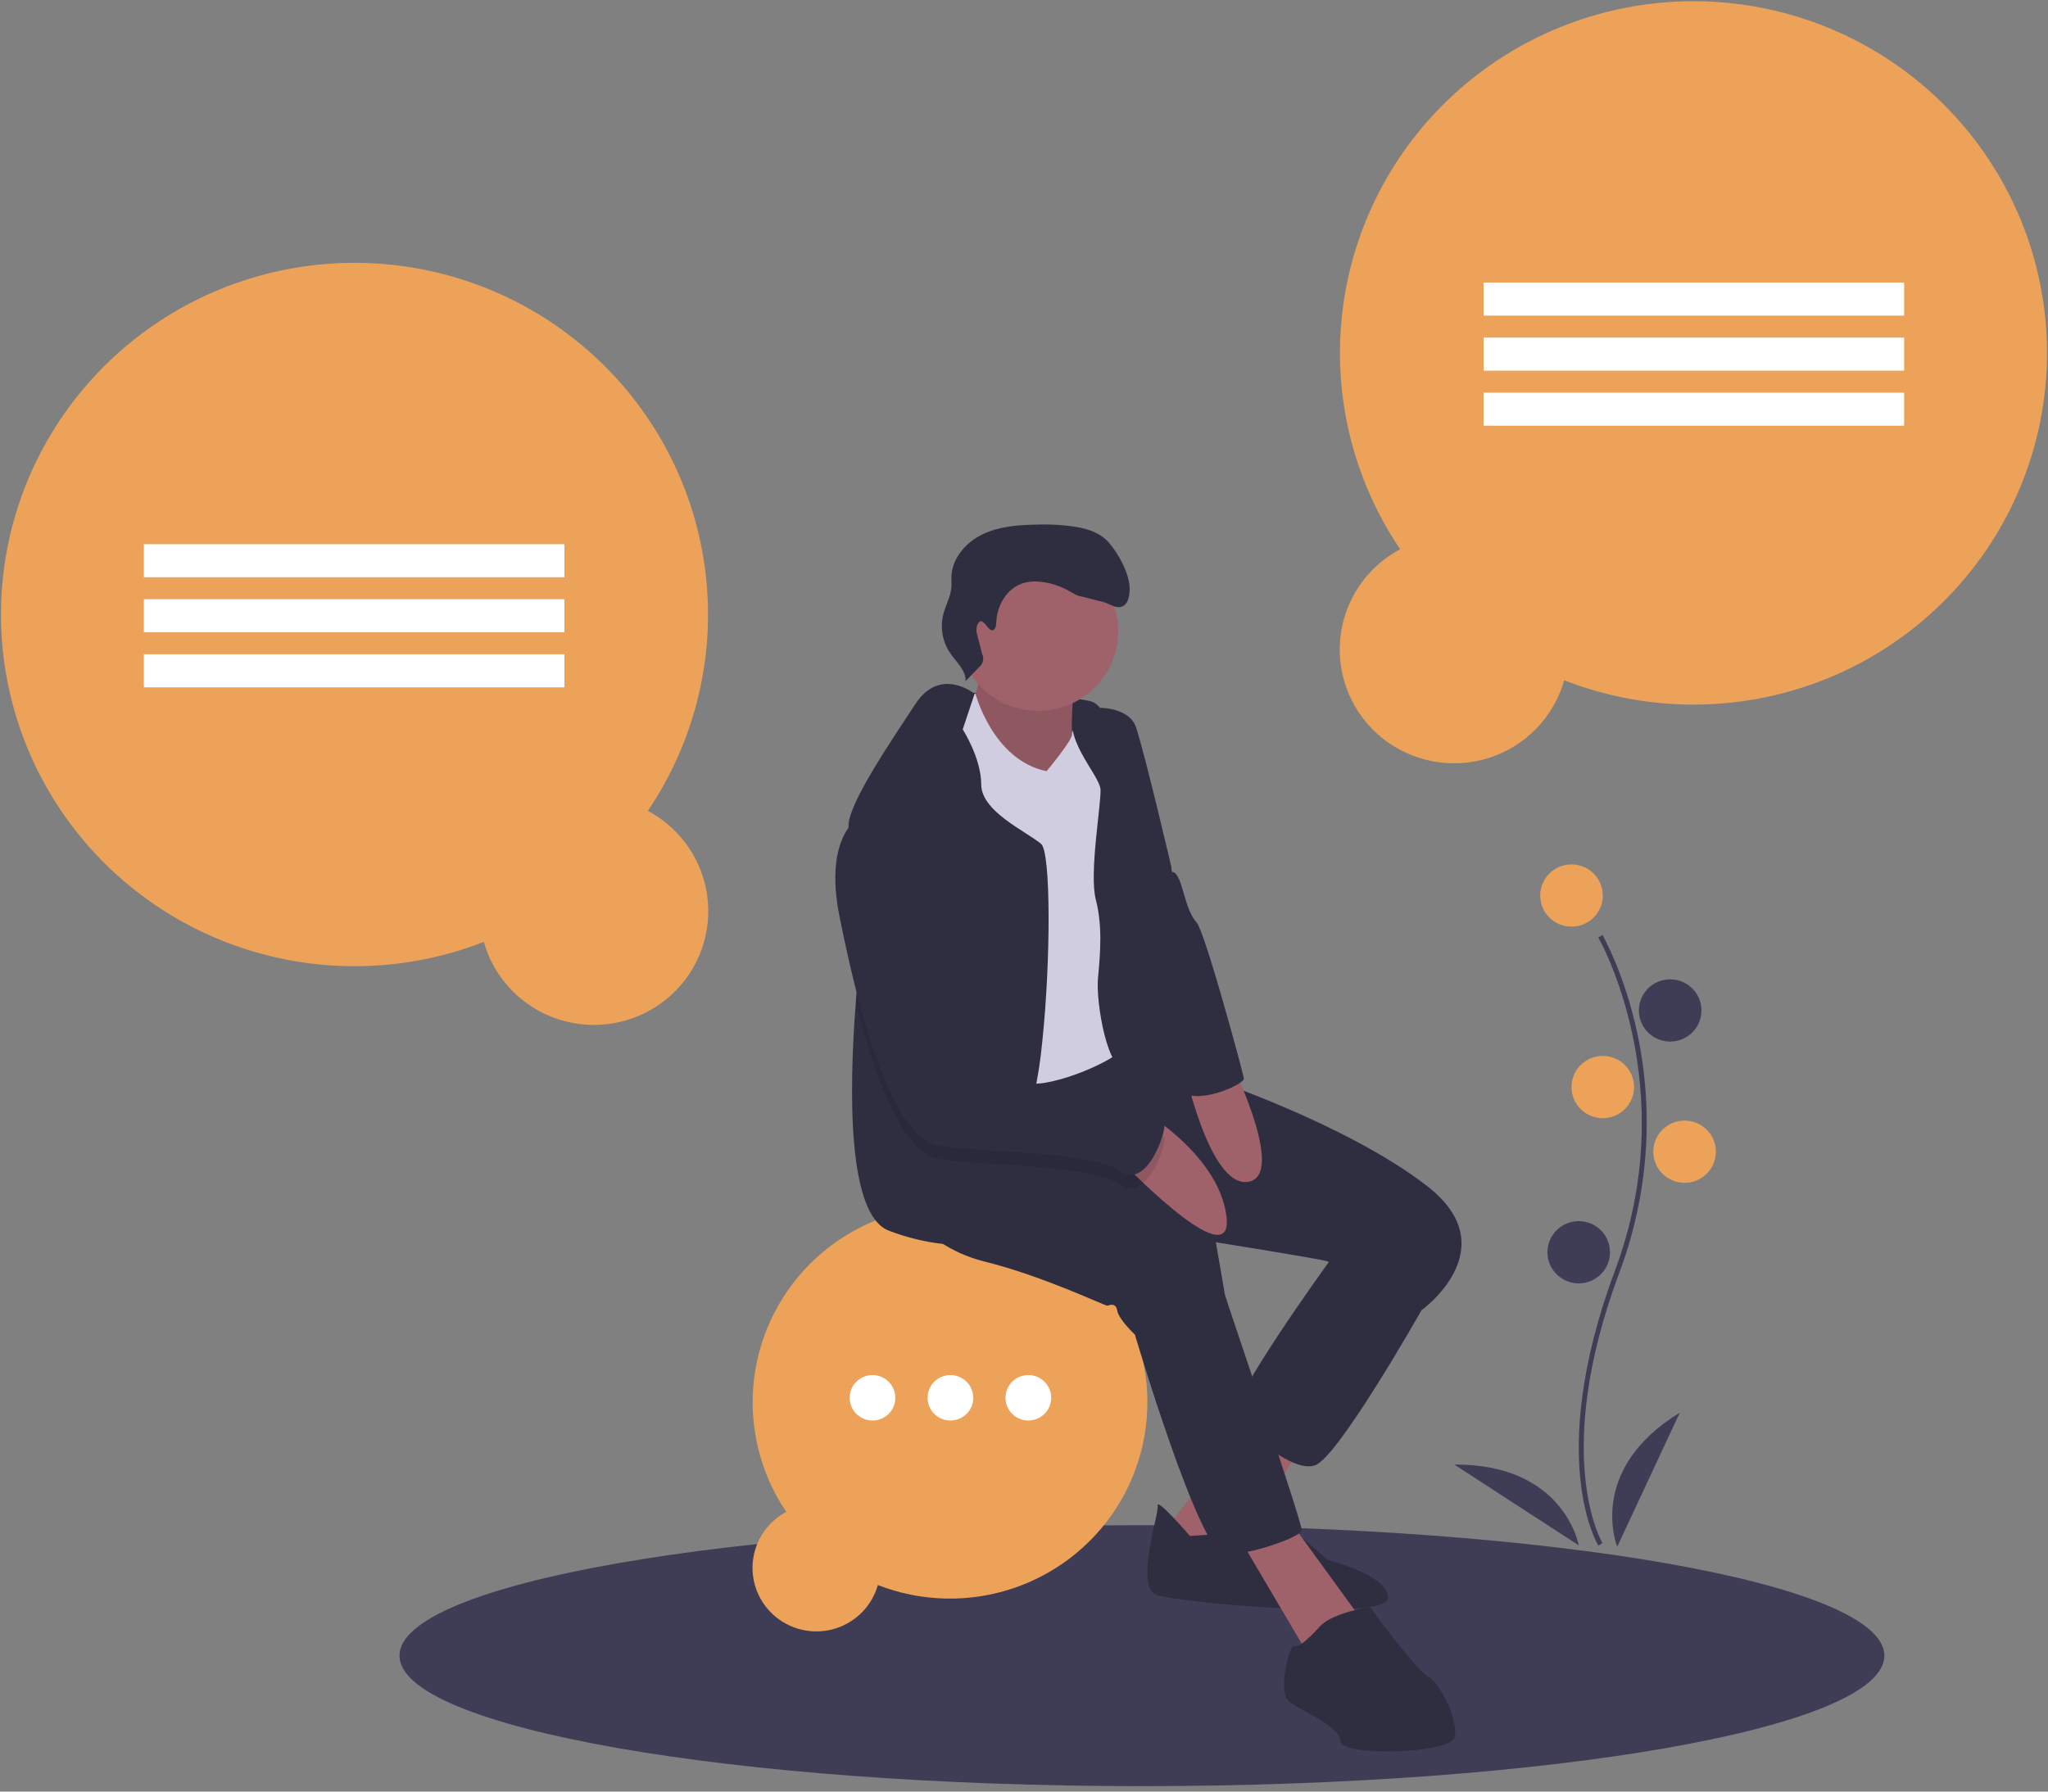 <svg width="208" height="182" viewBox="0 0 208 182" fill="none" xmlns="http://www.w3.org/2000/svg">
<rect x="0" y="0" width="208" height="182" fill="#808080" stroke="none"/>
<g clip-path="url(#clip0)">
<path d="M115.976 181.447C157.62 181.447 191.38 175.512 191.38 168.192C191.38 160.871 157.62 154.937 115.976 154.937C74.332 154.937 40.573 160.871 40.573 168.192C40.573 175.512 74.332 181.447 115.976 181.447Z" fill="#3F3D56"/>
<path d="M65.796 82.37C70.588 75.281 72.669 66.717 71.661 58.233C70.653 49.748 66.623 41.903 60.301 36.122C53.979 30.34 45.784 27.005 37.202 26.72C28.621 26.435 20.221 29.219 13.525 34.569C6.83 39.918 2.283 47.477 0.708 55.876C-0.866 64.275 0.636 72.958 4.944 80.349C9.251 87.74 16.077 93.351 24.185 96.163C32.293 98.976 41.145 98.804 49.136 95.68C49.655 97.52 50.623 99.203 51.956 100.579C53.288 101.956 54.942 102.982 56.771 103.566C58.6 104.15 60.545 104.273 62.434 103.926C64.322 103.578 66.094 102.77 67.592 101.573C69.089 100.377 70.265 98.83 71.014 97.07C71.763 95.311 72.062 93.394 71.885 91.491C71.707 89.588 71.057 87.759 69.995 86.167C68.932 84.576 67.489 83.271 65.796 82.37Z" fill="#ECA359"/>
<path d="M57.323 55.282H14.612V58.638H57.323V55.282Z" fill="white"/>
<path d="M57.323 60.874H14.612V64.23H57.323V60.874Z" fill="white"/>
<path d="M57.323 66.466H14.612V69.822H57.323V66.466Z" fill="white"/>
<path d="M142.204 55.794C137.411 48.705 135.33 40.141 136.339 31.656C137.347 23.172 141.377 15.327 147.699 9.546C154.021 3.764 162.216 0.429 170.798 0.144C179.379 -0.141 187.78 2.643 194.475 7.992C201.17 13.341 205.717 20.901 207.292 29.3C208.866 37.699 207.364 46.382 203.057 53.773C198.749 61.164 191.923 66.775 183.815 69.587C175.707 72.4 166.855 72.228 158.863 69.103C158.345 70.943 157.377 72.627 156.044 74.003C154.712 75.379 153.058 76.405 151.229 76.989C149.4 77.573 147.455 77.697 145.566 77.349C143.678 77.002 141.906 76.193 140.408 74.997C138.911 73.801 137.735 72.253 136.986 70.494C136.237 68.734 135.938 66.817 136.115 64.915C136.293 63.012 136.943 61.183 138.005 59.591C139.068 57.999 140.511 56.694 142.204 55.794Z" fill="#ECA359"/>
<path d="M150.677 32.061L193.388 32.061V28.706L150.677 28.706V32.061Z" fill="white"/>
<path d="M150.677 37.653L193.388 37.653V34.298L150.677 34.298V37.653Z" fill="white"/>
<path d="M150.677 43.245L193.388 43.245V39.89L150.677 39.89V43.245Z" fill="white"/>
<path d="M79.855 153.584C77.179 149.626 76.017 144.846 76.58 140.109C77.143 135.372 79.393 130.992 82.922 127.765C86.452 124.537 91.027 122.675 95.818 122.515C100.609 122.356 105.299 123.911 109.037 126.897C112.775 129.884 115.313 134.104 116.192 138.793C117.071 143.482 116.232 148.329 113.828 152.456C111.423 156.582 107.612 159.715 103.085 161.285C98.559 162.855 93.617 162.759 89.155 161.015C88.866 162.042 88.325 162.982 87.581 163.75C86.838 164.519 85.914 165.092 84.893 165.418C83.872 165.744 82.786 165.813 81.732 165.618C80.677 165.424 79.688 164.973 78.852 164.305C78.016 163.637 77.359 162.773 76.941 161.791C76.523 160.809 76.356 159.739 76.455 158.676C76.555 157.614 76.917 156.593 77.51 155.704C78.104 154.816 78.909 154.087 79.855 153.584Z" fill="#ECA359"/>
<path d="M88.614 144.303C89.895 144.303 90.934 143.27 90.934 141.995C90.934 140.72 89.895 139.687 88.614 139.687C87.333 139.687 86.294 140.72 86.294 141.995C86.294 143.27 87.333 144.303 88.614 144.303Z" fill="white"/>
<path d="M96.529 144.303C97.81 144.303 98.848 143.27 98.848 141.995C98.848 140.72 97.81 139.687 96.529 139.687C95.247 139.687 94.209 140.72 94.209 141.995C94.209 143.27 95.247 144.303 96.529 144.303Z" fill="white"/>
<path d="M104.443 144.303C105.724 144.303 106.763 143.27 106.763 141.995C106.763 140.72 105.724 139.687 104.443 139.687C103.162 139.687 102.123 140.72 102.123 141.995C102.123 143.27 103.162 144.303 104.443 144.303Z" fill="white"/>
<path d="M98.852 70.386C98.852 70.386 109.202 70.666 110.911 71.285C112.621 71.904 113.385 76.329 113.385 76.329L105.349 78.843L99.338 78.504L94.814 78.822L97.34 72.24L98.852 70.386Z" fill="#2F2E41"/>
<path d="M99.298 67.007C99.298 67.007 99.979 69.624 98.468 71.477C96.956 73.33 104.965 79.933 104.965 79.933L109.19 79.211C109.19 79.211 108.259 71.169 109.509 69.133C110.76 67.097 99.298 67.007 99.298 67.007Z" fill="#9F616A"/>
<path opacity="0.1" d="M99.298 67.007C99.298 67.007 99.979 69.624 98.468 71.477C96.956 73.33 104.965 79.933 104.965 79.933L109.19 79.211C109.19 79.211 108.259 71.169 109.509 69.133C110.76 67.097 99.298 67.007 99.298 67.007Z" fill="black"/>
<path d="M127.396 143.525L118.074 155.826L124.436 159.522L133.191 145.267L127.396 143.525Z" fill="#9F616A"/>
<path d="M120.857 156.033C120.857 156.033 117.424 152.065 117.577 152.95C117.73 153.835 115.135 161.34 117.549 162.066C119.964 162.792 140.671 164.718 140.956 162.391C141.241 160.064 134.779 158.436 134.779 158.436C134.779 158.436 130.94 154.765 130.088 155.138C129.237 155.511 120.857 156.033 120.857 156.033Z" fill="#2F2E41"/>
<path d="M125.304 155.273L132.75 167.895L138.371 164.656L130.863 154.322L125.304 155.273Z" fill="#9F616A"/>
<path d="M137.058 125.244L134.848 128.355C134.848 128.355 124.314 142.913 125.433 144.089C126.551 145.264 131.211 149.707 133.58 148.846C135.95 147.985 144.368 133.105 144.368 133.105L142.172 124.369L137.058 125.244Z" fill="#2F2E41"/>
<path d="M91.679 122.298C91.679 122.298 94.038 126.678 100.017 128.161C105.997 129.645 112.244 132.677 112.466 132.639C112.689 132.601 113.317 132.265 113.47 133.15C113.623 134.035 115.263 135.577 115.263 135.577C115.263 135.577 121.868 157.911 124.39 157.935C126.913 157.959 132.097 156.161 132.204 155.459C132.312 154.758 124.481 131.951 124.404 131.508L123.487 126.198C123.487 126.198 133.844 127.843 134.81 128.134C135.776 128.424 144.368 133.105 144.368 133.105C144.368 133.105 153.127 126.823 144.934 120.479C136.742 114.136 122.66 109.482 122.66 109.482L117.608 108.068L113.205 107.807L112.557 105.333L102.13 105.932L91.248 110.526L91.679 122.298Z" fill="#2F2E41"/>
<path d="M105.441 72.216C109.927 72.216 113.563 68.598 113.563 64.134C113.563 59.67 109.927 56.052 105.441 56.052C100.955 56.052 97.318 59.67 97.318 64.134C97.318 68.598 100.955 72.216 105.441 72.216Z" fill="#9F616A"/>
<path d="M98.092 70.63L99.069 70.463C99.069 70.463 100.834 77.223 106.292 78.34C106.292 78.34 108.985 75.129 108.87 74.588C108.755 74.046 111.003 71.156 112.198 72.774C113.394 74.392 111.907 102.893 112.911 103.404C113.915 103.916 116.069 104.459 114.335 106.35C112.602 108.241 105.715 110.786 104.19 109.907C102.665 109.029 99.548 101.589 98.2 99.086C96.852 96.583 94.695 88.068 94.695 88.068C94.695 88.068 91.939 78.744 93.635 76.632C95.33 74.52 98.092 70.63 98.092 70.63Z" fill="#D0CDE1"/>
<path d="M105.866 105.718C105.684 107.703 105.374 109.675 104.936 111.62C104.537 113.203 104.073 114.159 103.544 114.118C102.194 114.018 101.58 115.989 101.263 118.261C100.925 120.672 100.925 123.422 100.739 124.394C100.494 125.678 98.922 126.658 95.782 126.37C93.912 126.159 92.076 125.711 90.32 125.037C86.08 123.503 86.205 111.064 86.915 101.833C87.348 96.175 88 91.72 88 91.72C88 91.72 86.713 87.897 86.301 85.278C86.219 84.799 86.177 84.315 86.178 83.831C86.24 81.542 90.44 75.357 92.977 71.505C95.517 67.652 98.982 70.479 98.982 70.479L97.776 74.1C97.776 74.1 99.645 76.97 99.659 79.701C99.672 82.432 104.133 84.403 105.735 85.725C106.742 86.556 106.717 97.647 105.866 105.718Z" fill="#2F2E41"/>
<path d="M109.393 71.773C109.393 71.773 109.686 72.117 111.026 71.949C112.633 71.748 114.843 72.301 115.357 73.828C116.298 76.628 118.953 88.02 118.953 88.02C118.953 88.02 120.058 101.043 120.555 103.92C121.051 106.796 120.805 109.344 121.295 110.855C121.784 112.365 116.458 108.037 114.495 108.601C112.532 109.164 111.271 101.863 111.518 99.315C111.764 96.767 111.973 93.997 111.292 91.38C110.611 88.763 111.818 81.837 111.773 80.25C111.728 78.663 107.444 74.664 109.393 71.773Z" fill="#2F2E41"/>
<path d="M115.14 112.249C115.14 112.249 123.74 116.918 124.563 123.562C125.386 130.207 113.06 117.128 113.06 117.128L115.14 112.249Z" fill="#9F616A"/>
<path d="M120.049 107.537C120.049 107.537 122.685 120.754 126.79 120.052C130.895 119.35 124.497 106.776 124.497 106.776L120.049 107.537Z" fill="#9F616A"/>
<path d="M134.108 165.157C134.108 165.157 132.006 167.567 131.485 167.2C130.964 166.834 129.765 171.822 130.846 172.777C131.926 173.731 136.089 175.297 136.134 176.884C136.179 178.471 147.342 178.156 147.742 176.493C148.141 174.83 146.342 171.038 145.077 170.343C143.812 169.648 139.136 163.252 139.136 163.252C139.136 163.252 135.474 163.784 134.108 165.157Z" fill="#2F2E41"/>
<path opacity="0.1" d="M113.77 120.332C111.776 118.932 106.207 118.584 101.263 118.261C99.094 118.123 97.045 117.987 95.471 117.767C93.954 117.558 92.59 116.179 91.378 114.123C89.542 111.009 88.058 106.34 86.915 101.833C87.348 96.175 88 91.72 88 91.72C88 91.72 86.713 87.897 86.301 85.278C86.591 84.875 86.965 84.54 87.397 84.295C92.641 82.055 97.648 104.097 98.284 107.556C98.295 107.613 98.303 107.667 98.311 107.714C98.619 109.495 101.951 111.018 104.936 111.62C106.775 111.992 108.485 112.017 109.274 111.533C111.345 110.268 117.713 115.332 118.196 115.475C118.679 115.622 116.635 122.35 113.77 120.332Z" fill="black"/>
<path d="M87.398 82.938C87.398 82.938 83.587 84.729 85.262 93.099C86.936 101.469 90.31 115.698 95.469 116.411C100.629 117.123 110.903 116.96 113.769 118.976C116.635 120.991 118.678 114.264 118.195 114.118C117.713 113.973 111.344 108.912 109.273 110.177C107.202 111.442 98.808 109.233 98.311 106.357C97.815 103.481 92.728 80.66 87.398 82.938Z" fill="#2F2E41"/>
<path d="M114.863 78.924L119.052 88.596C119.052 88.596 119.474 88.386 119.964 89.897C120.454 91.408 120.683 92.736 121.541 93.728C122.399 94.72 126.218 108.874 126.332 109.538C126.447 110.201 121.059 112.49 119.855 110.645C118.651 108.801 114.863 78.924 114.863 78.924Z" fill="#2F2E41"/>
<path d="M100.82 64.022C101.131 63.939 101.177 63.528 101.187 63.207C101.243 61.491 102.281 59.731 103.932 59.231C104.566 59.058 105.229 59.022 105.877 59.125C106.803 59.247 107.697 59.544 108.512 59.999C108.942 60.24 109.363 60.529 109.851 60.603C110.173 60.651 111.568 61.055 111.888 61.111C112.593 61.236 113.249 61.864 113.925 61.63C114.573 61.407 114.716 60.573 114.731 59.891C114.767 58.339 113.583 56.19 112.539 55.034C111.747 54.158 110.555 53.753 109.389 53.543C108.028 53.325 106.648 53.242 105.27 53.293C103.405 53.326 101.488 53.47 99.806 54.273C98.124 55.076 96.712 56.674 96.631 58.529C96.614 58.915 96.654 59.303 96.622 59.688C96.542 60.628 96.041 61.477 95.805 62.391C95.637 63.061 95.612 63.76 95.731 64.44C95.851 65.121 96.113 65.769 96.499 66.343C97.124 67.257 98.105 68.084 98.069 69.188L99.422 67.793C99.624 67.639 99.767 67.422 99.827 67.176C99.888 66.93 99.861 66.671 99.752 66.442L99.273 64.583C99.15 64.251 99.136 63.888 99.232 63.548C99.746 62.285 100.301 64.159 100.82 64.022Z" fill="#2F2E41"/>
<path d="M162.33 157.01C162.273 156.918 160.951 154.721 160.492 150.158C160.072 145.972 160.342 138.915 164.02 129.072C170.987 110.425 162.414 95.38 162.327 95.23L162.75 94.986C162.772 95.024 164.984 98.86 166.291 104.968C168.018 113.066 167.389 121.486 164.478 129.242C157.523 147.857 162.694 156.669 162.747 156.756L162.33 157.01Z" fill="#3F3D56"/>
<path d="M159.605 94.135C161.36 94.135 162.783 92.719 162.783 90.973C162.783 89.227 161.36 87.811 159.605 87.811C157.85 87.811 156.428 89.227 156.428 90.973C156.428 92.719 157.85 94.135 159.605 94.135Z" fill="#ECA359"/>
<path d="M169.626 105.809C171.381 105.809 172.804 104.393 172.804 102.647C172.804 100.901 171.381 99.486 169.626 99.486C167.872 99.486 166.449 100.901 166.449 102.647C166.449 104.393 167.872 105.809 169.626 105.809Z" fill="#3F3D56"/>
<path d="M162.783 113.592C164.537 113.592 165.96 112.176 165.96 110.43C165.96 108.684 164.537 107.268 162.783 107.268C161.028 107.268 159.605 108.684 159.605 110.43C159.605 112.176 161.028 113.592 162.783 113.592Z" fill="#ECA359"/>
<path d="M171.093 120.158C172.848 120.158 174.27 118.743 174.27 116.997C174.27 115.25 172.848 113.835 171.093 113.835C169.338 113.835 167.915 115.25 167.915 116.997C167.915 118.743 169.338 120.158 171.093 120.158Z" fill="#ECA359"/>
<path d="M160.338 130.373C162.093 130.373 163.516 128.957 163.516 127.211C163.516 125.465 162.093 124.05 160.338 124.05C158.584 124.05 157.161 125.465 157.161 127.211C157.161 128.957 158.584 130.373 160.338 130.373Z" fill="#3F3D56"/>
<path d="M164.249 157.126C164.249 157.126 161.072 149.343 170.604 143.506L164.249 157.126Z" fill="#3F3D56"/>
<path d="M160.341 156.985C160.341 156.985 158.895 148.709 147.703 148.779L160.341 156.985Z" fill="#3F3D56"/>
</g>
<defs>
<clipPath id="clip0">
<rect width="208" height="181.447" fill="white"/>
</clipPath>
</defs>
</svg>
